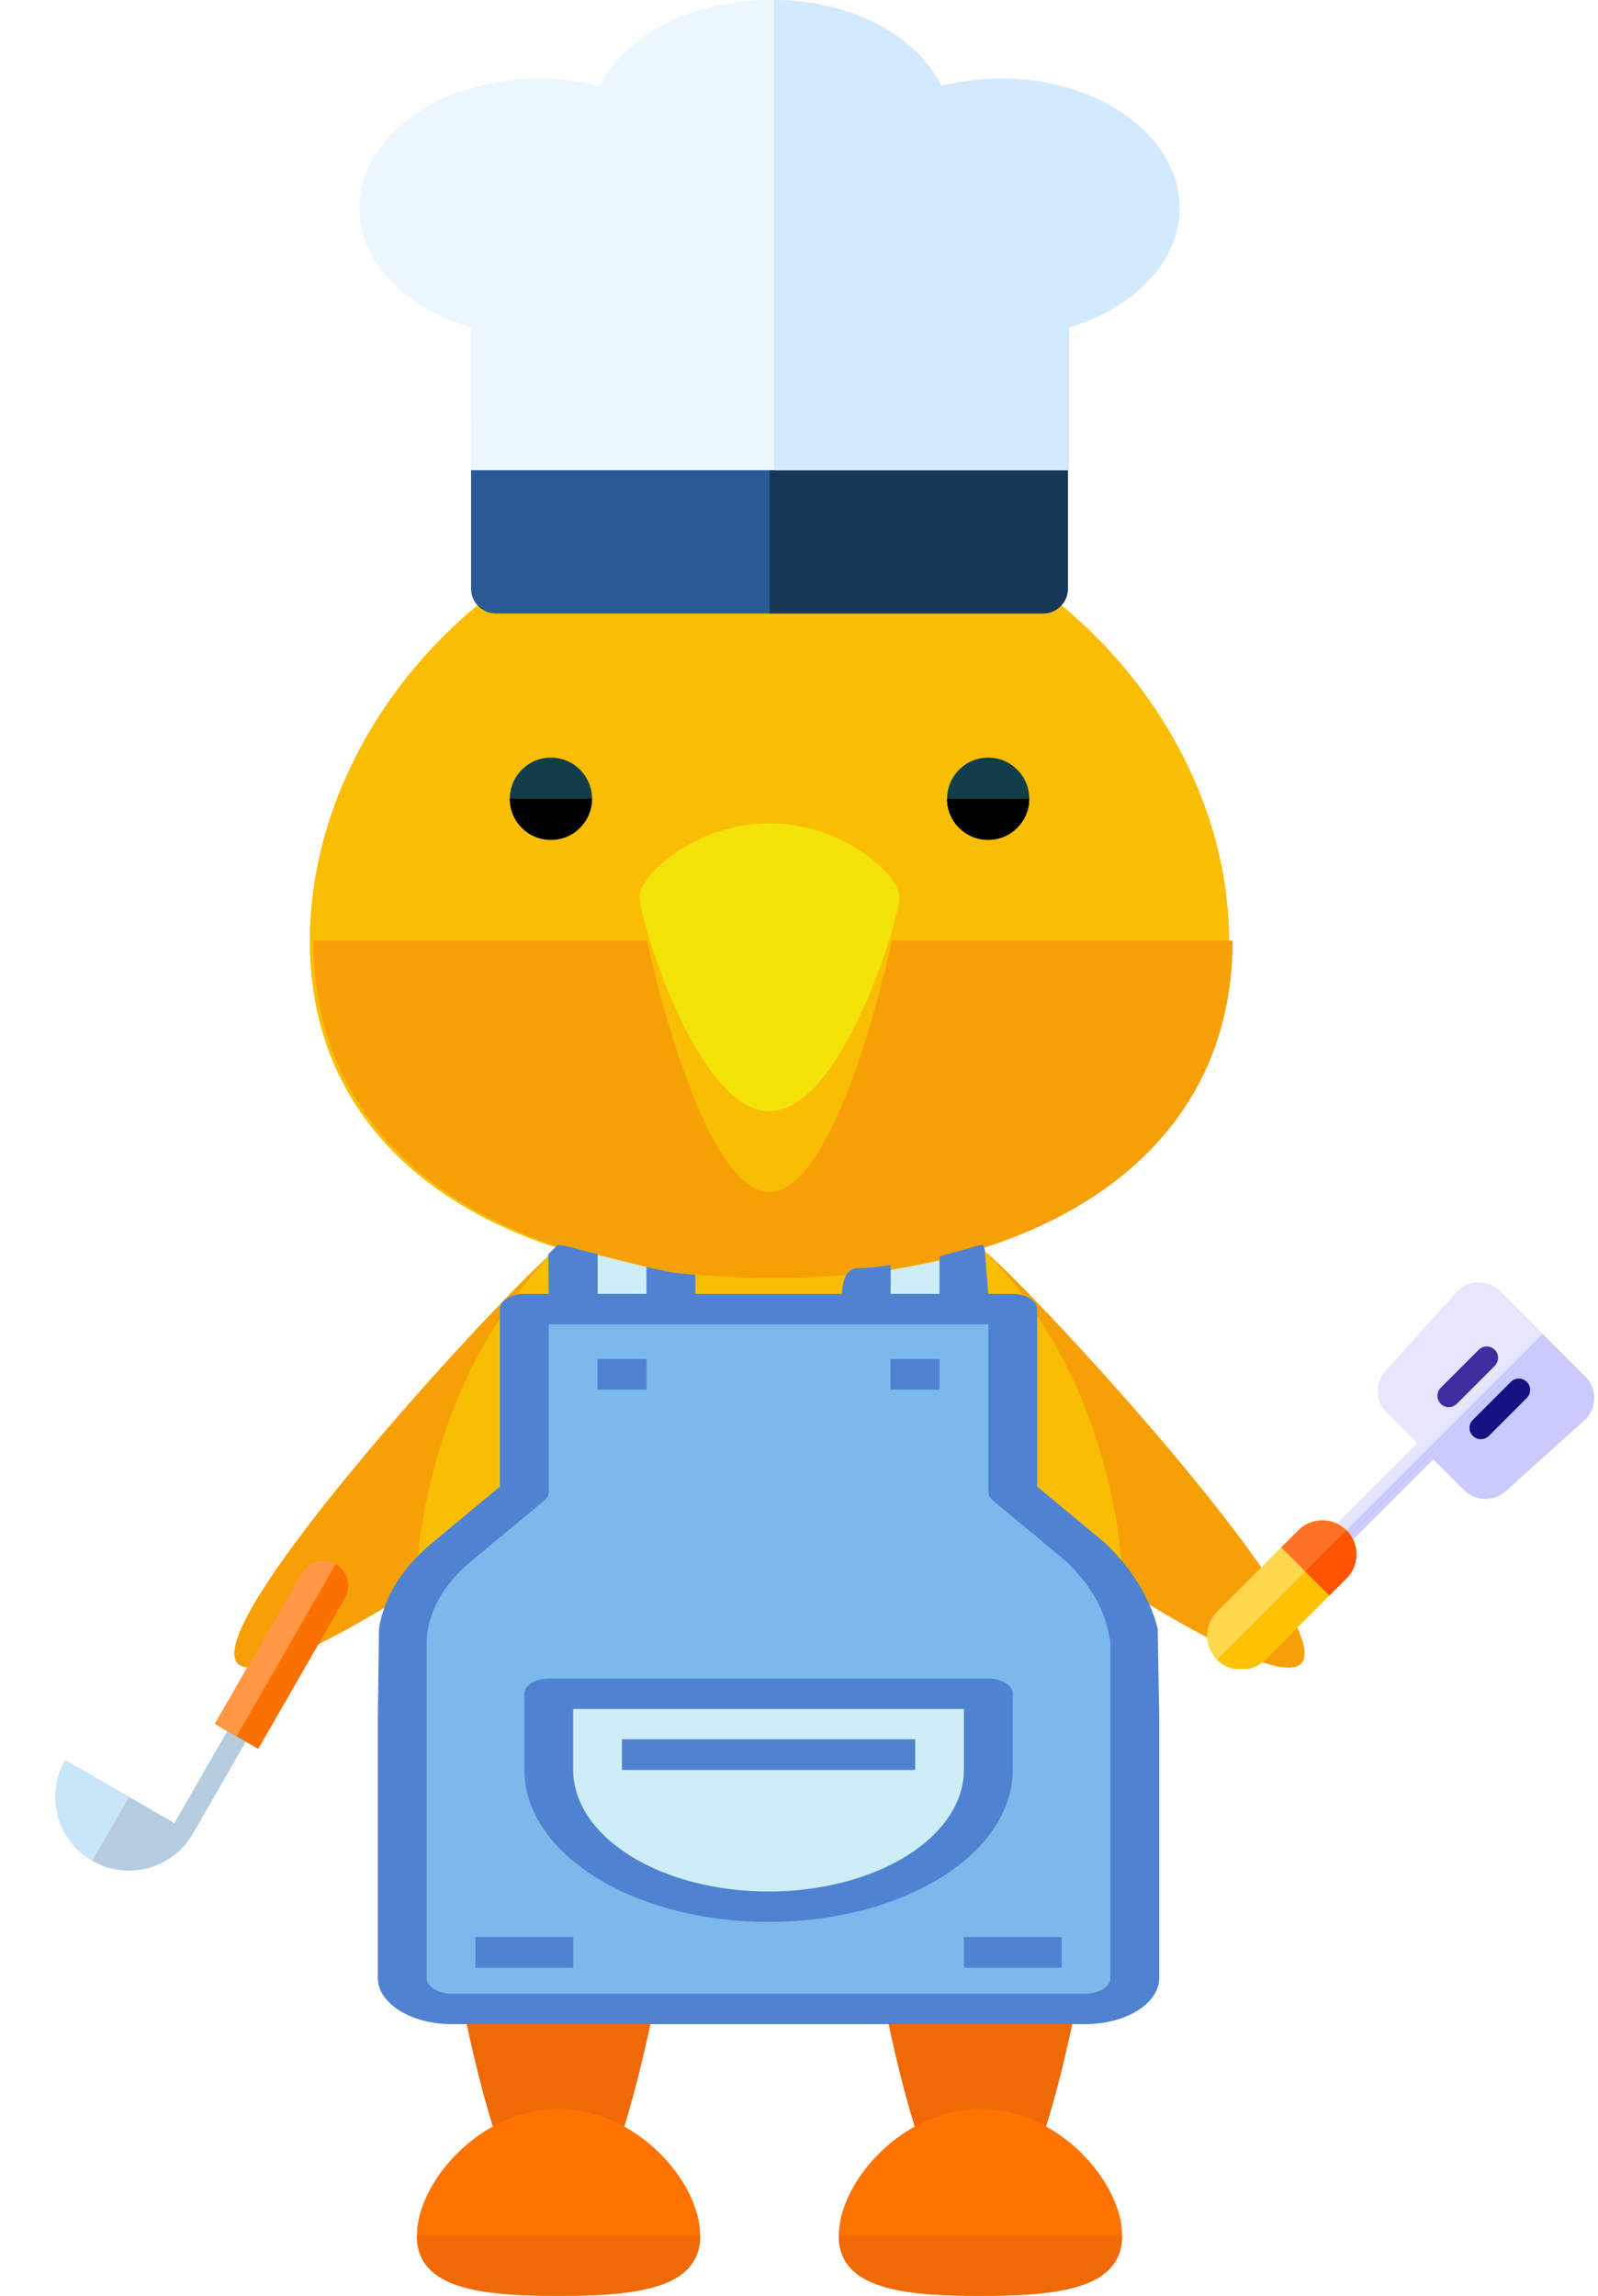 <svg width="234" height="336" viewBox="0 0 234 336" fill="none" xmlns="http://www.w3.org/2000/svg">
<path d="M162.004 261.772C162.004 271.952 153.748 326.844 143.559 326.844C133.384 326.844 125.132 271.948 125.132 261.772C125.132 251.596 133.388 243.336 143.559 243.336C153.748 243.336 162.004 251.596 162.004 261.772Z" fill="#EF6906"/>
<path d="M100.229 261.772C100.229 271.952 91.973 326.844 81.785 326.844C71.609 326.844 63.358 271.948 63.358 261.772C63.358 251.596 71.614 243.336 81.785 243.336C91.973 243.336 100.229 251.596 100.229 261.772Z" fill="#EF6906"/>
<path d="M106.939 179.226C112.173 185.114 108.851 196.61 99.518 204.919C90.185 213.216 40.005 249.298 34.762 243.422C29.536 237.526 71.243 191.898 80.576 183.601C89.901 175.304 101.705 173.343 106.939 179.226Z" fill="#F7A006"/>
<path d="M118.41 179.226C113.176 185.114 116.498 196.61 125.831 204.919C135.165 213.216 185.344 249.298 190.587 243.422C195.813 237.526 154.106 191.898 144.773 183.601C135.448 175.304 123.644 173.343 118.41 179.226Z" fill="#F7A006"/>
<path d="M164.685 237.411C164.685 303.351 141.406 281.391 112.675 281.391C83.953 281.391 60.665 303.351 60.665 237.411C60.665 199.71 83.961 169.149 112.675 169.149C141.397 169.154 164.685 199.714 164.685 237.411Z" fill="#F9BE03"/>
<path d="M102.532 327.177C102.532 334.972 93.24 336 81.79 336C70.339 336 61.047 334.976 61.047 327.177C61.047 319.377 70.339 308.642 81.79 308.642C93.24 308.642 102.532 319.378 102.532 327.177Z" fill="#FF7300"/>
<path d="M102.532 327.177C102.532 334.972 93.24 336 81.79 336C70.339 336 61.047 334.976 61.047 327.177" fill="#EF6906"/>
<path d="M164.311 327.177C164.311 334.972 155.019 336 143.568 336C132.118 336 122.826 334.976 122.826 327.177C122.826 319.377 132.118 308.642 143.568 308.642C155.019 308.642 164.311 319.378 164.311 327.177Z" fill="#FF7300"/>
<path d="M164.311 327.177C164.311 334.972 155.019 336 143.568 336C132.118 336 122.826 334.976 122.826 327.177" fill="#EF6906"/>
<path d="M179.983 137.725C179.983 170.613 149.846 187.145 112.683 187.145C75.512 187.145 45.367 170.613 45.367 137.725C45.366 104.83 75.511 72.868 112.683 72.868C149.846 72.868 179.983 104.83 179.983 137.725Z" fill="#F9BE03"/>
<path d="M180.496 137.639C180.496 170.526 150.359 187.058 113.196 187.058C76.025 187.058 45.88 170.526 45.88 137.639" fill="#F7A006"/>
<path d="M80.671 122.916C83.996 122.916 86.691 120.221 86.691 116.897C86.691 113.573 83.996 110.878 80.671 110.878C77.347 110.878 74.652 113.573 74.652 116.897C74.652 120.221 77.347 122.916 80.671 122.916Z" fill="#113E49"/>
<path d="M86.69 116.897C86.69 120.227 83.993 122.916 80.667 122.916C77.341 122.916 74.652 120.227 74.652 116.897" fill="black"/>
<path d="M144.703 122.916C148.027 122.916 150.722 120.221 150.722 116.897C150.722 113.573 148.027 110.878 144.703 110.878C141.378 110.878 138.684 113.573 138.684 116.897C138.684 120.221 141.378 122.916 144.703 122.916Z" fill="#113E49"/>
<path d="M138.667 116.897C138.667 120.227 141.356 122.916 144.69 122.916C148.016 122.916 150.706 120.227 150.706 116.897" fill="black"/>
<path d="M131.69 131.279C131.69 134.683 123.179 174.449 112.674 174.449C102.17 174.449 93.659 134.683 93.659 131.279C93.659 127.874 102.17 120.486 112.674 120.486C123.179 120.486 131.69 127.874 131.69 131.279Z" fill="#F9BE03"/>
<path d="M131.69 131.279C131.69 134.683 123.179 162.629 112.674 162.629C102.17 162.629 93.659 134.683 93.659 131.279C93.659 127.874 102.17 120.486 112.674 120.486C123.179 120.486 131.69 127.874 131.69 131.279Z" fill="#F4E308"/>
<path d="M148.299 218.94V192.222H76.781V218.94L66.053 227.846C61.421 231.703 58.913 236.389 58.901 241.205V290.119C58.901 291.318 59.666 292.468 61.028 293.317C62.39 294.165 64.238 294.641 66.164 294.641H158.916C160.842 294.641 162.689 294.165 164.051 293.317C165.413 292.468 166.178 291.318 166.178 290.119V241.205C165.711 236.439 163.245 231.833 159.026 227.846L148.299 218.94Z" fill="#7CB8EB"/>
<path d="M91.251 191.498C89.685 191.109 88.211 190.621 87.154 190.143C86.097 189.664 85.544 189.234 85.615 188.946L86.963 183.518L98.774 186.451L97.426 191.878C97.355 192.166 96.664 192.288 95.506 192.216C94.348 192.145 92.817 191.886 91.251 191.498V191.498Z" fill="#CDEEF6"/>
<path d="M136.635 191.562C134.703 191.939 132.827 192.185 131.421 192.244C130.014 192.304 129.192 192.173 129.135 191.881L128.058 186.362L142.626 183.518L143.703 189.036C143.76 189.329 143.048 189.76 141.722 190.233C140.397 190.707 138.567 191.185 136.635 191.562Z" fill="#CDEEF6"/>
<path d="M80.357 247.884H144.723V259.017C144.723 264.331 141.332 269.428 135.297 273.186C129.261 276.944 121.075 279.055 112.54 279.055C104.004 279.055 95.819 276.944 89.783 273.186C83.748 269.428 80.357 264.331 80.357 259.017V247.884Z" fill="#CDEEF6"/>
<path d="M87.509 198.901H94.661V203.354H87.509V198.901Z" fill="#4F83D1"/>
<path d="M130.419 198.901H137.571V203.354H130.419V198.901Z" fill="#4F83D1"/>
<path d="M91.084 254.564H133.995V259.017H91.084V254.564Z" fill="#4F83D1"/>
<path d="M141.147 283.508H155.451V287.961H141.147V283.508Z" fill="#4F83D1"/>
<path d="M69.629 283.508H83.933V287.961H69.629V283.508Z" fill="#4F83D1"/>
<path d="M148.299 247.884C148.299 247.294 147.922 246.728 147.252 246.31C146.581 245.892 145.671 245.658 144.723 245.658H80.357C79.408 245.658 78.499 245.892 77.828 246.31C77.158 246.728 76.781 247.294 76.781 247.884V259.017C76.781 264.922 80.548 270.585 87.254 274.761C93.96 278.936 103.056 281.282 112.54 281.282C122.024 281.282 131.119 278.936 137.825 274.761C144.531 270.585 148.299 264.922 148.299 259.017V247.884ZM141.147 259.017C141.147 263.741 138.133 268.271 132.768 271.612C127.403 274.952 120.127 276.829 112.54 276.829C104.953 276.829 97.676 274.952 92.311 271.612C86.947 268.271 83.933 263.741 83.933 259.017V250.111H141.147V259.017Z" fill="#4F83D1"/>
<path d="M87.509 198.901H94.661V203.354H87.509V198.901Z" fill="#4F83D1"/>
<path d="M130.419 198.901H137.571V203.354H130.419V198.901Z" fill="#4F83D1"/>
<path fill-rule="evenodd" clip-rule="evenodd" d="M169.525 238.348C168.401 233.906 165.799 229.659 161.887 225.879L151.875 217.568V191.591C151.875 191 151.498 190.434 150.827 190.017C150.157 189.599 149.247 189.364 148.299 189.364H144.723L144.25 183.562C144.25 181.791 143.576 182.213 143.576 182.213L137.571 183.871V189.364H130.419V185.161L126.708 185.586H125.494C125.494 185.586 124.819 185.586 124.145 186.261C123.47 186.936 123.267 189.364 123.267 189.364H101.812V186.549C101.812 186.549 101.326 186.549 98.506 186.217C97.868 186.142 94.658 185.437 94.658 185.437L94.66 189.364H87.508V184.237C87.508 183.646 87.508 183.532 87.508 183.532C84.435 182.857 82.988 182.213 81.638 182.213L80.289 183.562L80.357 189.364H76.781C75.832 189.364 74.923 189.599 74.252 190.017C73.582 190.434 73.205 191 73.205 191.591V217.568L63.146 225.919C58.822 229.55 56.177 233.848 55.497 238.348L55.325 251.707V289.488C55.329 291.277 56.472 292.992 58.504 294.258C60.536 295.523 63.29 296.234 66.164 296.237H158.916C161.789 296.234 164.544 295.523 166.576 294.258C168.607 292.992 169.75 291.277 169.754 289.488V251.707L169.525 238.348ZM161.522 291.111C162.213 290.68 162.601 290.097 162.602 289.488V240.574C162.156 236.223 159.877 232.023 155.994 228.395L145.438 219.645C144.974 219.26 144.723 218.791 144.723 218.309V193.817H80.357V218.309C80.357 218.791 80.106 219.26 79.641 219.645L68.914 228.551C64.748 232.024 62.491 236.24 62.477 240.574V289.488C62.478 290.097 62.867 290.68 63.558 291.111C64.249 291.541 65.186 291.783 66.164 291.784H158.916C159.893 291.783 160.83 291.541 161.522 291.111Z" fill="#4F83D1"/>
<path d="M91.084 254.564H133.995V259.017H91.084V254.564Z" fill="#4F83D1"/>
<path d="M141.147 283.508H155.451V287.961H141.147V283.508Z" fill="#4F83D1"/>
<path d="M69.629 283.508H83.933V287.961H69.629V283.508Z" fill="#4F83D1"/>
<g clip-path="url(#clip0)">
<path d="M37.547 252.2L34.842 250.643L25.54 266.805L9.553 257.604C6.582 262.766 8.358 269.359 13.52 272.33C18.682 275.3 25.275 273.524 28.245 268.362L37.547 252.2Z" fill="#B5CDDF"/>
<path d="M50.496 233.916C51.505 232.162 50.902 229.923 49.149 228.914C47.395 227.904 45.156 228.508 44.146 230.261L31.463 252.299L37.813 255.953L50.496 233.916Z" fill="#FB7100"/>
<path d="M9.553 257.604C6.582 262.766 8.358 269.359 13.52 272.33L18.899 262.983L9.553 257.604Z" fill="#C9E5F9"/>
<path d="M49.148 228.914C47.395 227.904 45.156 228.508 44.146 230.261L31.463 252.299L34.638 254.126L49.148 228.914Z" fill="#FF9845"/>
</g>
<g clip-path="url(#clip1)">
<path d="M231.981 207.888L220.479 218.237C218.729 219.812 216.053 219.742 214.387 218.077L209.875 213.566L197.711 225.729C197.257 224.671 196.398 223.828 195.351 223.392L207.527 211.217L203.046 206.736C201.38 205.071 201.31 202.394 202.885 200.643L213.234 189.141C214.934 187.251 217.872 187.187 219.657 188.972L232.15 201.466C233.942 203.257 233.865 206.192 231.981 207.888V207.888Z" fill="#E6E6FF"/>
<path d="M231.981 207.888L220.479 218.237C218.729 219.812 216.052 219.742 214.386 218.076L209.875 213.566L197.712 225.728C197.489 225.208 197.167 224.741 196.775 224.348L225.904 195.218L232.15 201.466C233.943 203.257 233.865 206.193 231.981 207.888V207.888Z" fill="#CACAFF"/>
<path d="M178.228 242.895C178.228 242.894 178.228 242.894 178.228 242.895C176.286 240.952 176.286 237.792 178.228 235.85L190.121 223.957C192.063 222.014 195.223 222.014 197.166 223.957C199.108 225.899 199.108 229.059 197.166 231.002L185.273 242.894C183.331 244.837 180.17 244.837 178.228 242.895Z" fill="#FFD84B"/>
<path d="M197.166 223.956C186.945 234.177 202.808 218.316 178.228 242.895C180.171 244.837 183.331 244.837 185.272 242.895C196.285 231.883 193.911 234.257 197.166 231.002C199.107 229.059 199.107 225.898 197.166 223.956V223.956Z" fill="#FFC200"/>
<path d="M197.166 231.002C199.108 229.059 199.108 225.899 197.166 223.957C195.223 222.014 192.063 222.014 190.121 223.957L187.614 226.464L194.659 233.509L197.166 231.002Z" fill="#FF7225"/>
<path d="M197.166 231.002L194.659 233.509L191.137 229.987C191.801 229.322 196.509 224.613 197.166 223.956C199.108 225.898 199.106 229.06 197.166 231.002V231.002Z" fill="#FF5500"/>
<path d="M210.975 205.45C210.326 204.802 210.326 203.75 210.975 203.102L216.533 197.545C217.182 196.896 218.233 196.896 218.881 197.545C219.53 198.193 219.53 199.244 218.881 199.893L213.323 205.45C212.675 206.099 211.624 206.099 210.975 205.45Z" fill="#3C2E9E"/>
<path d="M215.672 210.147C215.023 209.499 215.023 208.447 215.672 207.799L221.23 202.241C221.878 201.593 222.93 201.593 223.578 202.241C224.226 202.889 224.226 203.941 223.578 204.589L218.02 210.147C217.372 210.796 216.32 210.795 215.672 210.147Z" fill="#151282"/>
</g>
<path d="M152.742 57.3H72.608C70.605 57.3 68.981 58.924 68.981 60.926V86.159C68.981 88.162 70.605 89.785 72.608 89.785H152.742C154.745 89.785 156.368 88.162 156.368 86.159V60.926C156.368 58.924 154.745 57.3 152.742 57.3Z" fill="#295A96"/>
<path d="M152.742 57.3H112.675V89.785H152.742C154.745 89.785 156.368 88.162 156.368 86.159V60.926C156.368 58.924 154.745 57.3 152.742 57.3Z" fill="#163756"/>
<path d="M146.403 11.49C143.355 11.49 140.336 11.872 137.488 12.609C135.962 9.513 133.321 6.726 129.806 4.558C125.043 1.619 118.959 0 112.675 0C106.391 0 100.308 1.619 95.546 4.558C92.031 6.727 89.391 9.513 87.865 12.609C85.017 11.872 81.997 11.49 78.947 11.49C64.434 11.49 52.627 19.977 52.627 30.41C52.627 34.59 54.486 38.552 58.005 41.869C60.843 44.544 64.675 46.647 68.981 47.92V68.819H156.368V47.92C160.675 46.647 164.506 44.544 167.344 41.869C170.863 38.552 172.723 34.59 172.723 30.41C172.723 19.977 160.916 11.49 146.403 11.49V11.49Z" fill="#ECF6FE"/>
<path d="M156.552 68.819V47.92C160.81 46.647 164.598 44.544 167.405 41.869C170.884 38.552 172.723 34.59 172.723 30.41C172.723 19.977 161.048 11.49 146.698 11.49C143.684 11.49 140.699 11.872 137.884 12.609C136.374 9.513 133.763 6.726 130.288 4.558C125.579 1.619 119.563 0 113.349 0V68.819H156.552Z" fill="#D3E9FD"/>
<defs>
<clipPath id="clip0">
<rect width="49.928" height="49.928" fill="white" transform="translate(0 234.289) rotate(-15.079)"/>
</clipPath>
<clipPath id="clip1">
<rect width="56.675" height="56.675" fill="white" transform="translate(176.771 187.566)"/>
</clipPath>
</defs>
</svg>
